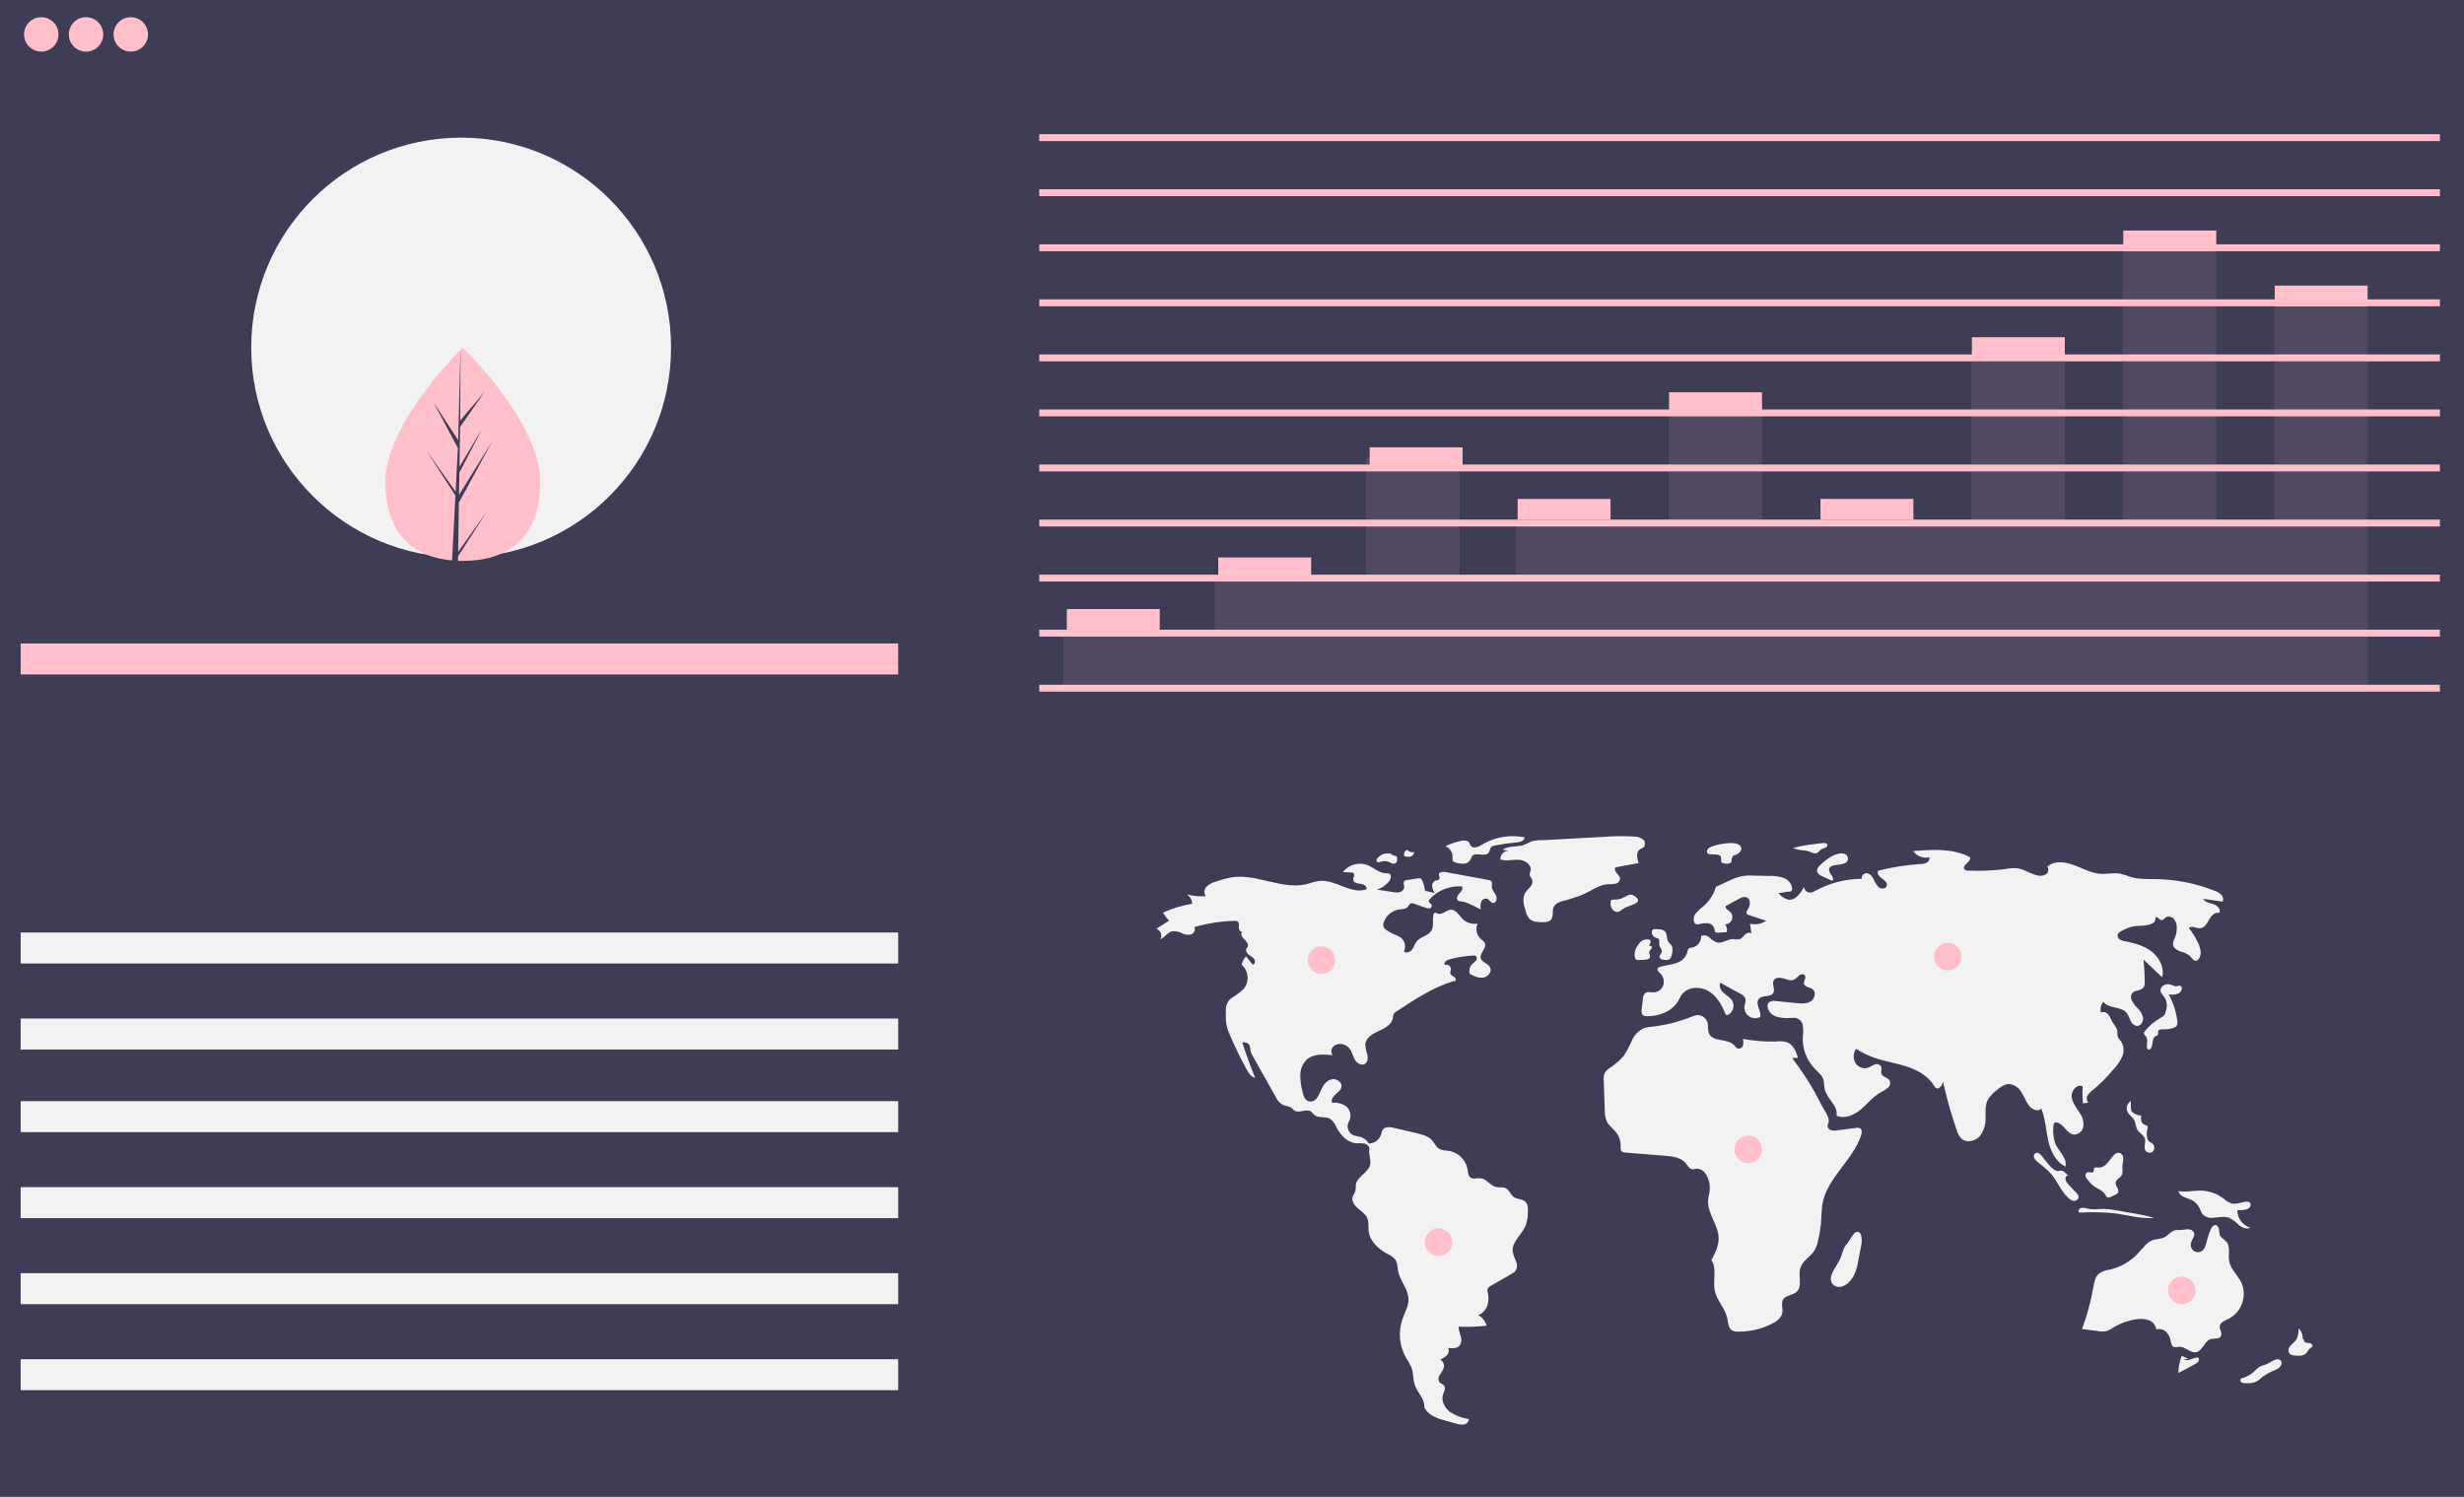 <?xml version="1.0" encoding="UTF-8"?>
<svg width="716px" height="435px" viewBox="0 0 716 435" version="1.1" xmlns="http://www.w3.org/2000/svg" xmlns:xlink="http://www.w3.org/1999/xlink">
    <!-- Generator: Sketch 61 (89581) - https://sketch.com -->
    <title>undraw_google_analytics_a57d</title>
    <desc>Created with Sketch.</desc>
    <g id="05_Services" stroke="none" stroke-width="1" fill="none" fill-rule="evenodd">
        <g id="Artboard" transform="translate(-96, -90)" fill-rule="nonzero">
            <g id="undraw_google_analytics_a57d" transform="translate(96, 90)">
                <rect id="Rectangle" fill="#3F3D56" x="0" y="0" width="716" height="435"></rect>
                <circle id="Oval" fill="#FFBFCB" cx="12" cy="10" r="5"></circle>
                <circle id="Oval" fill="#FFBFCB" cx="25" cy="10" r="5"></circle>
                <circle id="Oval" fill="#FFBFCB" cx="38" cy="10" r="5"></circle>
                <circle id="Oval" fill="#F2F2F2" cx="134" cy="101" r="61"></circle>
                <rect id="Rectangle" fill="#FFBFCB" x="6" y="187" width="255" height="9"></rect>
                <rect id="Rectangle" fill="#F2F2F2" x="6" y="271" width="255" height="9"></rect>
                <rect id="Rectangle" fill="#F2F2F2" x="6" y="296" width="255" height="9"></rect>
                <rect id="Rectangle" fill="#F2F2F2" x="6" y="320" width="255" height="9"></rect>
                <rect id="Rectangle" fill="#F2F2F2" x="6" y="345" width="255" height="9"></rect>
                <rect id="Rectangle" fill="#F2F2F2" x="6" y="370" width="255" height="9"></rect>
                <rect id="Rectangle" fill="#F2F2F2" x="6" y="395" width="255" height="9"></rect>
                <rect id="Rectangle" fill="#FFBFCB" x="302" y="39" width="407" height="2"></rect>
                <rect id="Rectangle" fill="#FFBFCB" x="302" y="55" width="407" height="2"></rect>
                <rect id="Rectangle" fill="#FFBFCB" x="302" y="71" width="407" height="2"></rect>
                <rect id="Rectangle" fill="#FFBFCB" x="302" y="87" width="407" height="2"></rect>
                <rect id="Rectangle" fill="#FFBFCB" x="302" y="103" width="407" height="2"></rect>
                <rect id="Rectangle" fill="#FFBFCB" x="302" y="119" width="407" height="2"></rect>
                <rect id="Rectangle" fill="#FFBFCB" x="302" y="135" width="407" height="2"></rect>
                <rect id="Rectangle" fill="#FFBFCB" x="302" y="151" width="407" height="2"></rect>
                <rect id="Rectangle" fill="#FFBFCB" x="302" y="167" width="407" height="2"></rect>
                <rect id="Rectangle" fill="#FFBFCB" x="302" y="183" width="407" height="2"></rect>
                <rect id="Rectangle" fill="#FFBFCB" x="302" y="199" width="407" height="2"></rect>
                <rect id="Rectangle" fill="#FFBFCB" x="310" y="177" width="27" height="6"></rect>
                <rect id="Rectangle" fill="#FFBFCB" x="354" y="162" width="27" height="6"></rect>
                <rect id="Rectangle" fill="#FFBFCB" x="398" y="130" width="27" height="6"></rect>
                <rect id="Rectangle" fill="#FFBFCB" x="441" y="145" width="27" height="6"></rect>
                <rect id="Rectangle" fill="#FFBFCB" x="485" y="114" width="27" height="6"></rect>
                <rect id="Rectangle" fill="#FFBFCB" x="529" y="145" width="27" height="6"></rect>
                <rect id="Rectangle" fill="#FFBFCB" x="573" y="98" width="27" height="6"></rect>
                <rect id="Rectangle" fill="#FFBFCB" x="617" y="67" width="27" height="6"></rect>
                <rect id="Rectangle" fill="#FFBFCB" x="661" y="83" width="27" height="6"></rect>
                <polygon id="Path" fill="#FFBFCB" opacity="0.1" points="660.815 87.573 660.815 151.874 644.023 151.874 644.023 70 616.838 70 616.838 151.874 600.046 151.874 600.046 101.152 572.861 101.152 572.861 151.874 512.093 151.874 512.093 117.128 484.907 117.128 484.907 151.874 440.531 151.874 440.531 167.451 424.139 167.451 424.139 133.103 396.954 133.103 396.954 167.451 352.977 167.451 352.977 183.426 309 183.426 309 201 352.977 201 468.116 201 484.907 201 512.093 201 660.815 201 688 201 688 183.426 688 87.573"></polygon>
                <path d="M414.071,258.824 C413.95,257.87 413.706,256.935 413.345,256.044 C413.252,255.703 413.019,255.417 412.705,255.256 C412.497,255.202 412.279,255.199 412.07,255.249 L408.811,255.747 C408.538,255.76 408.277,255.861 408.067,256.036 C407.643,256.483 408.061,257.202 408.048,257.818 C407.966,258.525 407.446,259.103 406.751,259.259 C406.07,259.396 405.367,259.388 404.69,259.233 L400.132,258.525 C401.475,258.096 402.669,257.299 403.58,256.224 C404.18,255.513 404.499,254.186 403.632,253.85 C403.374,253.779 403.106,253.758 402.84,253.786 C400.776,253.802 399.151,252.078 397.218,251.352 C394.68,250.46 391.857,251.302 390.222,253.438 L392.649,253.555 C392.878,253.543 393.104,253.603 393.296,253.728 C393.828,254.165 393.166,255.005 393.241,255.689 C393.339,256.579 394.52,256.769 395.41,256.859 C396.3,256.949 397.429,257.672 397.001,258.458 C392.527,259.999 387.975,255.445 383.276,256.005 C382.1,256.231 380.94,256.533 379.803,256.908 C372.711,258.703 365.379,253.914 358.134,254.929 C356.524,255.203 354.941,255.621 353.404,256.176 C352.391,256.421 351.453,256.91 350.673,257.601 C349.892,258.338 349.76,259.533 350.363,260.422 C348.492,260.576 346.609,260.397 344.8,259.893 C345.796,260.447 346.411,261.5 346.402,262.64 C343.481,263.116 340.638,263.984 337.948,265.218 C338.45,266.053 339.036,266.835 339.698,267.55 L336,269.926 C336.61,270.123 337.098,270.587 337.325,271.187 C337.553,271.786 337.495,272.457 337.169,273.009 C338.464,272.433 339.267,270.942 340.652,270.639 C341.581,270.541 342.519,270.723 343.344,271.161 C344.171,271.599 345.121,271.749 346.042,271.587 C346.934,271.325 347.591,270.169 347.025,269.433 C350.834,268.321 354.771,267.706 358.738,267.602 C359.044,267.564 359.354,267.623 359.625,267.771 C360.141,268.129 360.005,268.903 359.977,269.531 C359.95,270.159 360.439,270.984 361,270.701 C360.34,271.274 360.904,272.352 361.538,272.954 C362.171,273.556 362.934,274.387 362.547,275.17 C362.445,275.375 362.274,275.538 362.176,275.744 C361.889,276.353 362.345,277.063 362.884,277.468 C363.474,277.792 364.005,278.214 364.455,278.714 C364.829,279.274 364.659,280.254 363.991,280.333 L362.09,277.919 C361.441,278.592 360.996,279.436 360.806,280.352 C362.835,282.145 363.112,285.21 361.438,287.337 C360.48,288.261 359.421,289.073 358.279,289.756 C357.126,290.459 356.365,291.659 356.221,293.002 C356.226,295.301 356.038,297.437 356.899,299.568 C358.487,303.497 360.321,307.323 362.389,311.023 C362.932,311.994 363.634,313.059 364.734,313.227 C363.344,309.841 362.092,306.403 360.979,302.912 C361.706,302.808 362.441,303.047 362.966,303.56 C363.22,304.104 363.352,304.697 363.352,305.298 C363.491,305.87 363.723,306.415 364.038,306.912 L370.678,318.741 C371.119,319.785 371.908,320.644 372.911,321.171 C373.616,321.303 374.309,321.494 374.981,321.743 C375.466,322.029 375.793,322.538 376.288,322.808 C377.686,323.571 379.631,322.108 380.938,323.019 C381.274,323.326 381.593,323.651 381.894,323.991 C383.101,325.037 385.082,324.337 386.475,325.117 C387.308,325.731 387.947,326.571 388.318,327.537 C389.518,329.819 391.459,332.055 394.031,332.236 C394.839,332.203 395.649,332.231 396.453,332.32 C397.243,332.5 398.02,333.189 397.893,333.989 C397.676,335.36 398.354,336.862 398.172,338.239 C397.84,340.746 394.284,341.848 393.979,344.359 C393.98,344.912 393.949,345.465 393.886,346.015 C393.725,346.674 393.23,347.211 393.054,347.867 C392.721,349.109 393.611,350.345 394.588,351.181 C395.566,352.017 396.732,352.738 397.266,353.907 C397.831,355.144 397.554,356.586 397.737,357.933 C398.138,360.874 400.678,363.054 403.292,364.46 C404.128,364.812 404.87,365.355 405.458,366.046 C406.131,367.016 406.064,368.294 406.289,369.453 C406.839,372.291 409.227,374.629 409.295,377.519 C409.343,379.573 408.202,381.436 407.52,383.374 C406.226,387.132 406.633,391.267 408.635,394.7 C409.199,395.527 409.695,396.399 410.116,397.308 C410.76,398.974 410.551,400.869 411.144,402.554 C411.929,404.782 414.086,406.623 413.88,408.976 C414.859,411.01 417.022,412.009 419.196,412.615 L423.093,413.7 C423.824,413.965 424.606,414.056 425.379,413.967 C426.17,413.853 426.778,413.207 426.844,412.411 C424.902,412.11 423.044,411.41 421.385,410.356 C419.81,409.192 418.731,407.117 419.329,405.251 C419.606,404.386 420.195,403.387 419.635,402.672 C419.314,402.263 418.727,402.156 418.365,401.782 C417.89,401.098 417.904,400.187 418.4,399.518 C418.896,398.876 419.286,398.159 419.557,397.394 C419.726,396.483 419.312,395.563 418.518,395.087 C419.24,394.814 419.897,394.392 420.446,393.849 C420.997,393.281 421.134,392.429 420.789,391.718 C421.974,391.868 423.373,391.942 424.151,391.035 C424.694,390.232 424.818,389.217 424.484,388.307 C424.147,387.414 423.921,386.483 423.811,385.535 C426.544,385.665 429.283,385.572 432.002,385.258 C431.609,383.933 430.715,382.814 429.511,382.138 C430.743,381.93 431.864,380.455 432.253,379.269 C432.584,378.058 432.601,376.783 432.303,375.563 C432.21,375.248 432.198,374.914 432.266,374.593 C432.463,374.169 432.81,373.834 433.24,373.651 L439.351,370.14 C439.716,369.957 440.046,369.713 440.328,369.419 C440.884,368.58 440.967,367.513 440.546,366.599 C440.123,365.706 439.795,364.772 439.567,363.811 C439.189,360.881 442.325,358.778 443.383,356.02 C443.745,354.916 443.94,353.765 443.964,352.604 C444.05,351.362 444.057,349.919 443.103,349.118 C442.189,348.351 440.76,348.522 439.804,347.808 C438.927,347.154 438.624,345.883 437.666,345.354 C436.796,344.874 435.705,345.179 434.737,344.953 C433.033,344.556 431.961,342.592 430.221,342.41 C429.239,342.307 428.128,342.787 427.323,342.215 C426.614,341.712 426.586,340.699 426.451,339.839 C425.966,337.103 423.829,334.959 421.096,334.466 C420.083,334.303 418.982,334.365 418.12,333.808 C417.248,333.245 416.848,332.19 416.163,331.41 C415.06,330.152 413.321,329.706 411.692,329.323 L405.067,327.765 C403.891,327.488 402.375,327.342 401.744,328.372 C401.557,328.764 401.425,329.18 401.351,329.609 C400.865,331.198 399.411,332.293 397.75,332.319 C397.195,331.372 396.295,330.676 395.239,330.376 C394.552,330.26 393.873,330.099 393.207,329.892 C392.502,329.548 391.97,328.929 391.736,328.179 C391.501,327.43 391.586,326.618 391.969,325.933 C392.754,324.535 392.506,322.783 391.362,321.659 C390.15,320.722 388.614,320.307 387.095,320.504 C386.699,319.641 387.361,318.666 388.074,318.039 C388.787,317.411 389.652,316.794 389.808,315.857 C390.052,314.383 388.171,313.264 386.744,313.703 C385.316,314.143 384.405,315.53 383.802,316.897 C383.513,317.705 383.114,318.469 382.617,319.169 C382.1,319.877 381.229,320.233 380.364,320.092 C379.188,319.791 378.734,318.394 378.474,317.209 C378.056,315.633 377.845,314.009 377.847,312.379 C377.857,310.732 378.51,309.153 379.668,307.981 C381.622,306.186 384.62,306.362 387.257,306.648 C386.671,305.871 386.756,304.779 387.455,304.102 C388.17,303.467 389.151,303.225 390.079,303.457 C390.874,303.622 391.59,304.051 392.111,304.673 C392.861,305.587 393.074,306.821 393.641,307.858 C394.207,308.896 395.481,309.78 396.524,309.224 C397.424,308.743 397.567,307.494 397.343,306.498 C396.989,305.54 396.781,304.535 396.724,303.515 C396.879,301.573 398.892,300.404 400.668,299.604 C402.444,298.805 404.478,297.729 404.759,295.801 C404.769,295.424 404.84,295.05 404.97,294.696 C405.167,294.383 405.441,294.125 405.765,293.948 C410.949,290.521 416.219,287.053 422.143,285.181 C422.452,285.083 422.488,285.192 422.802,285.115 C423.242,284.861 422.95,284.158 422.529,283.875 C422.107,283.592 421.544,283.375 421.437,282.878 C421.358,282.513 421.573,282.155 421.629,281.786 C421.658,281.333 421.46,280.895 421.101,280.618 C420.742,280.341 420.269,280.261 419.839,280.404 C419.363,279.773 420.305,279.041 421.066,278.831 C423.353,278.201 425.7,277.818 428.068,277.687 C428.341,277.643 428.621,277.691 428.864,277.822 C429.225,278.171 429.254,278.74 428.929,279.123 C428.604,279.481 428.245,279.806 427.858,280.096 C427.076,280.858 426.783,281.993 427.099,283.039 C428.335,283.668 429.679,284.315 431.048,284.093 C432.417,283.872 433.633,282.333 432.989,281.104 C432.39,279.96 430.59,279.702 430.28,278.448 C429.918,276.979 431.996,275.674 431.528,274.235 C431.323,273.605 430.695,273.235 430.213,272.78 C429.049,271.638 428.706,269.899 429.349,268.401 C427.757,268.681 426.128,268.171 424.98,267.033 C423.935,265.978 423.101,264.314 421.617,264.361 C420.256,264.405 419.083,265.994 417.809,265.509 C417.496,265.39 417.166,265.147 416.862,265.289 C416.661,265.42 416.531,265.636 416.509,265.876 C416.185,267.423 416.742,269.186 415.899,270.523 C414.981,271.978 412.859,272.18 411.747,273.492 C411.143,274.205 410.909,275.164 410.354,275.915 C409.799,276.666 408.621,277.144 407.955,276.489 C408.629,275.103 408.256,273.435 407.056,272.467 C406.438,272.064 405.771,271.74 405.072,271.502 C404.291,271.171 403.548,270.757 402.856,270.266 C402.509,270.057 402.227,269.756 402.042,269.396 C401.895,268.945 401.915,268.456 402.097,268.018 C402.786,266.044 404.511,264.614 406.578,264.304 C407.465,264.183 408.497,264.226 409.084,263.55 C409.394,263.192 409.557,262.652 410.008,262.507 C410.296,262.449 410.596,262.485 410.861,262.612 L414.171,263.777 C414.541,263.944 414.947,264.011 415.351,263.972 C415.766,263.916 416.067,263.55 416.042,263.132 C415.936,262.582 415.09,262.318 415.167,261.763 C415.21,261.584 415.307,261.421 415.444,261.298 C417.863,258.723 421.305,257.363 424.831,257.59 C425.248,258.277 424.588,259.089 424.038,259.675 C423.488,260.261 423.046,261.308 423.711,261.759 C423.984,261.898 424.287,261.966 424.592,261.957 C425.407,262.068 426.199,262.308 426.938,262.669 C428.082,263.167 429.204,263.712 430.304,264.303 C430.145,263.586 430.175,262.839 430.389,262.136 C430.637,261.418 431.391,261.008 432.128,261.189 C432.785,261.444 433.123,262.315 433.823,262.395 C434.758,262.501 435.127,261.12 434.736,260.264 C434.346,259.408 433.573,258.691 433.508,257.753 C433.465,257.119 433.706,256.334 433.2,255.951 C433.02,255.835 432.816,255.764 432.603,255.741 L419.976,253.417 C419.226,253.279 418.142,253.385 418.109,254.147 C418.091,254.572 418.47,254.993 418.302,255.384 C418.123,255.801 417.533,255.763 417.103,255.911 C416.444,256.214 416.063,256.915 416.166,257.633 C416.283,258.331 416.554,258.994 416.957,259.575 C416.136,259.231 414.892,259.168 414.071,258.824 Z" id="Path" fill="#F2F2F2"></path>
                <path d="M404.41,248.193 C402.897,247.69 401.233,248.191 400.245,249.448 C400.014,249.679 399.939,250.024 400.051,250.331 C400.283,250.727 400.872,250.571 401.307,250.429 C401.946,250.2 402.641,250.183 403.29,250.382 C403.699,250.523 404.064,250.772 404.474,250.907 C404.88,251.078 405.348,251.01 405.689,250.729 C405.93,250.401 406.038,249.992 405.988,249.587 C406.028,249.313 405.942,249.036 405.756,248.833 C405.592,248.737 405.407,248.682 405.218,248.673 C404.794,248.594 404.41,248.369 404.133,248.036" id="Path" fill="#F2F2F2"></path>
                <path d="M409.116,247.002 C408.747,246.977 408.395,247.189 408.186,247.559 C407.977,247.93 407.942,248.406 408.093,248.816 C408.65,249.001 409.232,249.047 409.804,248.952 C410.387,248.842 410.859,248.315 411,247.618 C410.326,247.767 409.631,247.605 409.051,247.165" id="Path" fill="#F2F2F2"></path>
                <path d="M424.36,244.411 C422.853,244.735 421.39,245.238 420,245.909 C421.345,246.432 422.195,247.783 422.092,249.238 C422.033,249.51 422.04,249.792 422.112,250.061 C422.272,250.454 422.736,250.601 423.144,250.702 C423.877,250.927 424.642,251.026 425.408,250.994 C426.186,250.953 426.891,250.517 427.282,249.836 C427.393,249.517 427.523,249.206 427.671,248.904 C428.649,247.397 431.554,249.219 432.604,247.763 C432.974,247.25 432.94,246.478 433.422,246.071 C433.671,245.894 433.96,245.782 434.263,245.746 C436.374,245.322 438.507,245.015 440.651,244.826 C441.667,244.737 442.992,244.367 443,243.336 C439.173,242.575 435.205,243.115 431.712,244.872 C430.454,245.509 428.79,246.851 427.578,246.005 C427.124,245.689 427.146,244.837 426.522,244.481 C425.831,244.203 425.067,244.178 424.36,244.411 L424.36,244.411 Z" id="Path" fill="#F2F2F2"></path>
                <path d="M436.631,246.904 L438.419,247.248 C437.753,247.218 437.107,247.477 436.646,247.959 C436.184,248.44 435.952,249.097 436.008,249.763 C437.682,250.323 439.507,249.778 441.27,249.852 C443.033,249.927 445.085,251.188 444.784,252.931 C444.693,253.457 444.389,253.984 444.547,254.494 C444.718,254.827 444.92,255.142 445.151,255.436 C445.442,256.179 445.289,257.022 444.757,257.616 C444.289,258.24 443.66,258.739 443.25,259.402 C442.228,261.052 442.808,263.186 443.417,265.03 C443.593,265.727 443.918,266.377 444.369,266.935 C445.271,267.895 446.74,267.979 448.056,267.998 C449.013,268.012 450.11,267.965 450.716,267.221 C451.507,266.251 450.954,264.737 451.474,263.598 C451.947,262.563 453.151,262.119 454.243,261.805 C456.264,261.309 458.245,260.661 460.17,259.867 C462.517,258.785 464.71,257.1 467.29,256.96 C468.014,256.99 468.739,256.939 469.452,256.808 C470.183,256.656 470.72,256.029 470.759,255.282 C470.714,254.663 470.191,254.208 469.783,253.742 C469.375,253.276 469.054,252.558 469.429,252.065 L476.191,250.799 C475.712,249.491 475.338,247.767 476.44,246.915 C476.837,246.608 477.369,246.485 477.707,246.114 C478.214,245.381 478.046,244.377 477.328,243.851 C476.613,243.371 475.771,243.116 474.91,243.116 C471.939,242.938 468.96,242.965 465.993,243.196 L448.572,244.153 C447.364,244.103 446.155,244.226 444.982,244.518 C444.153,244.984 443.286,245.378 442.391,245.696 C440.474,246.098 438.365,245.826 436.631,246.904 Z" id="Path" fill="#F2F2F2"></path>
                <path d="M468.724,261.437 C468.543,261.405 468.358,261.451 468.208,261.567 C468.108,261.688 468.049,261.844 468.04,262.008 C467.925,262.732 468.061,263.478 468.422,264.095 C468.795,264.712 469.441,265.056 470.109,264.993 C470.908,264.88 471.497,264.124 472.232,263.755 C473.364,263.187 478.172,262.302 474.846,260.309 C473.7,259.623 472.959,260.229 472.056,260.681 C471.028,261.264 469.876,261.525 468.724,261.437 Z" id="Path" fill="#F2F2F2"></path>
                <path d="M497.015,246.196 C496.628,246.363 496.304,246.66 496.093,247.041 C495.892,247.443 496.026,247.94 496.397,248.172 C496.542,248.227 496.695,248.252 496.849,248.247 L498.424,248.297 C499.093,248.318 499.928,248.468 500.108,249.147 C500.242,249.651 499.943,250.299 500.303,250.659 C500.458,250.785 500.644,250.862 500.839,250.879 C501.358,251.019 501.9,251.038 502.426,250.933 C503.572,250.609 502.97,249.873 503.331,249.217 C503.883,248.214 503.787,248.821 504.76,248.246 C505.479,247.821 506.407,247.051 505.807,245.968 C504.765,244.086 498.554,245.388 497.015,246.196 Z" id="Path" fill="#F2F2F2"></path>
                <path d="M528.236,245.172 L527.296,245.293 C525.167,245.509 523.061,245.897 521,246.456 C521.884,246.793 522.812,247.012 523.757,247.108 C524.278,247.132 524.795,247.203 525.302,247.319 C526.204,247.578 527.113,248.247 527.985,247.904 C528.525,247.692 528.702,247.15 529.149,246.862 C529.458,246.664 530.631,246.342 530.762,246.142 C531.821,244.522 529.051,245.068 528.236,245.172 Z" id="Path" fill="#F2F2F2"></path>
                <path d="M532.171,248.894 C530.959,249.613 529.835,250.488 528.823,251.497 C528.345,251.869 528.044,252.445 528,253.072 C528.051,253.896 528.878,254.374 529.594,254.696 L532.494,256 C532.846,255.473 532.524,254.746 532.161,254.229 C531.797,253.711 531.365,253.113 531.525,252.49 C531.709,251.779 532.525,251.537 533.209,251.414 C534.324,251.215 537.331,251.231 536.97,249.323 C536.544,247.075 533.29,248.229 532.171,248.894 Z" id="Path" fill="#F2F2F2"></path>
                <path d="M532.213,370.507 C531.875,371.328 531.942,372.257 532.396,373.022 C533.022,373.812 534.059,374.166 535.046,373.926 C536.011,373.672 536.872,373.126 537.506,372.365 C538.086,371.726 538.564,371.004 538.921,370.222 C539.421,369.004 539.773,367.733 539.97,366.434 L540.911,361.557 C541.122,360.468 541.113,357.127 539.084,358.215 C538.53,358.513 537.246,360.86 536.665,361.526 C535.618,362.726 535.48,363.891 534.929,365.344 C534.238,367.165 532.851,368.683 532.213,370.507 Z" id="Path" fill="#F2F2F2"></path>
                <path d="M635.911,394.861 C635.246,394.618 634.6,394.33 633.979,394 C633.357,395.604 633.026,397.294 633,399 L637.553,396.587 C638.237,396.224 639.014,395.72 638.999,394.983 C639.011,394.797 638.915,394.62 638.747,394.521 C638.646,394.483 638.536,394.471 638.428,394.486 C637.761,394.599 637.113,394.794 636.501,395.066 C635.878,395.338 635.16,395.342 634.535,395.076" id="Path" fill="#F2F2F2"></path>
                <path d="M658.313,396.561 C657.817,396.695 657.332,396.867 656.864,397.075 C655.826,397.597 655.121,398.587 654.188,399.274 C653.259,399.885 652.238,400.347 651.164,400.643 C651.033,400.801 650.977,401.007 651.009,401.208 C651.041,401.41 651.159,401.588 651.333,401.699 C651.695,401.902 652.111,401.995 652.527,401.964 C653.622,402.081 654.73,401.912 655.739,401.475 C656.28,401.128 656.787,400.731 657.251,400.289 C658.416,399.411 659.697,398.695 661.058,398.162 C661.544,397.98 661.993,397.715 662.385,397.378 C663.224,396.561 663.283,395.301 662.073,395.023 C661.096,394.799 659.244,396.264 658.313,396.561 Z" id="Path" fill="#F2F2F2"></path>
                <path d="M669.113,389.17 C669.227,387.987 668.788,386.819 667.923,386 C668.022,387.17 667.776,388.344 667.214,389.376 C666.744,390.064 666.006,390.529 665.491,391.184 C664.894,391.805 664.835,392.764 665.351,393.453 C665.737,393.745 666.208,393.906 666.694,393.913 C667.897,394.053 669.29,394.132 670.134,393.267 C670.595,392.795 670.819,392.096 671.381,391.75 C671.59,391.662 671.777,391.529 671.928,391.36 C672.16,390.994 671.792,390.51 671.377,390.378 C670.962,390.246 670.504,390.308 670.087,390.183 C669.67,390.057 669.287,389.591 669.501,389.213" id="Path" fill="#F2F2F2"></path>
                <path d="M650.426,349.682 C649.843,349.822 649.239,349.857 648.644,349.786 C647.683,349.484 646.806,348.965 646.086,348.27 C644.187,346.847 641.879,346.053 639.493,346.002 C637.322,345.962 635.132,346.541 633,346.137 C633.21,346.896 633.768,347.516 634.509,347.812 C635.217,348.152 635.997,348.323 636.708,348.656 C637.846,349.195 638.749,350.12 639.25,351.261 C639.428,351.806 639.669,352.329 639.97,352.819 C640.803,353.68 642.015,354.08 643.207,353.887 C644.753,353.787 646.367,353.349 647.805,353.916 C648.843,354.48 649.789,355.194 650.611,356.035 C651.529,356.772 652.823,357.319 653.877,356.787 C651.629,356.071 650.115,353.998 650.141,351.671 C651.175,351.764 654.154,351.728 653.994,349.997 C653.858,348.531 651.314,349.524 650.426,349.682 Z" id="Path" fill="#F2F2F2"></path>
                <path d="M636.67,361.247 C636.859,360.21 637.889,359.294 637.568,358.291 C637.256,357.612 636.562,357.194 635.819,357.237 C635.093,357.22 634.38,357.437 633.654,357.458 C633.182,357.432 632.709,357.439 632.237,357.478 C630.797,357.715 629.909,359.231 628.551,359.77 C627.691,359.986 626.819,360.15 625.94,360.262 C623.991,360.777 622.758,362.625 621.396,364.116 C619.195,366.514 616.328,368.193 613.165,368.936 C612.033,369.07 610.945,369.462 609.986,370.081 C608.819,371.038 608.532,372.678 608.273,374.167 C607.556,378.281 606.46,382.32 605,386.23 L609.627,386.823 C610.5,386.998 611.399,386.985 612.266,386.785 C612.882,386.552 613.466,386.24 614.002,385.857 C616.063,384.572 618.369,383.736 620.772,383.403 C621.981,383.176 623.227,383.263 624.392,383.657 C625.57,384.076 626.421,385.117 626.6,386.36 C627.602,386.047 628.694,386.313 629.441,387.053 C630.165,387.795 630.64,388.746 630.797,389.772 C630.919,390.408 631.041,391.169 631.628,391.436 C632.108,391.654 632.657,391.419 633.182,391.377 C634.961,391.234 636.437,393.317 638.186,392.958 C640.061,392.574 640.521,389.754 642.351,389.189 C643.402,388.864 644.875,389.259 645.379,388.278 C645.822,387.413 644.937,386.414 645.029,385.446 C645.141,384.253 646.542,383.747 647.622,383.238 C651.422,381.268 653.037,376.668 651.308,372.74 C650.239,370.541 648.136,368.81 647.747,366.394 C647.448,364.536 648.178,362.368 646.998,360.905 C646.397,360.161 645.381,359.75 645.024,358.862 C644.885,358.277 644.8,357.68 644.768,357.079 C644.647,356.488 644.134,355.871 643.553,356.024 C641.867,356.468 641.33,361.697 640.427,362.967 C639.855,363.817 638.754,364.128 637.824,363.702 C636.894,363.277 636.406,362.239 636.67,361.247 L636.67,361.247 Z" id="Path" fill="#F2F2F2"></path>
                <path d="M606.348,351.176 C605.8,350.973 605.194,350.945 604.626,351.095 C604.085,351.304 603.77,352.038 604.204,352.403 C607.596,352.189 611.003,352.25 614.384,352.585 C618.264,353.076 622.103,354.293 626,353.935 C623.774,353.328 621.511,352.843 619.224,352.482 L615.409,351.808 C614.386,351.61 613.352,351.462 612.311,351.366 C610.135,351.199 608.488,351.731 606.348,351.176 Z" id="Path" fill="#F2F2F2"></path>
                <path d="M609.261,339.282 C608.978,339.258 608.628,339.236 608.482,339.49 C608.342,339.732 608.502,340.052 608.427,340.324 C608.324,340.695 607.858,340.79 607.491,340.74 C607.136,340.626 606.755,340.63 606.402,340.753 C606.064,340.994 605.918,341.44 606.046,341.847 C606.179,342.24 606.394,342.598 606.675,342.894 C607.156,343.526 607.704,344.1 608.308,344.603 C609.478,345.505 611.063,345.939 611.8,347.248 C611.904,347.501 612.064,347.726 612.267,347.903 C612.661,348.068 613.108,348.021 613.463,347.777 L614.798,347.14 C615.038,347.05 615.253,346.897 615.422,346.697 C615.657,346.207 615.603,345.621 615.284,345.186 C614.964,344.762 614.779,344.244 614.755,343.706 C614.853,342.754 616.025,342.39 616.506,341.577 C616.992,340.756 616.676,339.699 616.732,338.737 C616.797,337.611 617.475,336.147 616.385,335.306 C615.458,334.591 614.572,335.251 613.907,336.04 C612.504,337.705 611.84,339.507 609.261,339.282 Z" id="Path" fill="#F2F2F2"></path>
                <path d="M618.246,323.156 C618.694,324.033 619.628,324.556 620.117,325.41 C620.646,326.336 620.586,327.532 621.161,328.429 C621.75,329.349 622.936,329.838 623.267,330.885 C623.628,332.028 622.809,333.417 623.462,334.416 C623.708,334.746 624.078,334.956 624.482,334.994 C624.887,335.032 625.288,334.895 625.589,334.616 C626.161,333.979 626.133,332.992 625.524,332.391 C625.138,332.031 624.583,331.875 624.26,331.454 C624.092,331.211 623.98,330.933 623.933,330.639 C623.757,329.793 623.785,328.915 624.015,328.083 C624.101,327.871 624.123,327.638 624.078,327.414 C623.933,326.982 623.361,326.952 622.96,326.751 C622.048,326.297 622.07,324.982 622.23,323.958 C622.124,324.64 619.748,323.48 619.499,323.094 C619.005,322.327 619.274,320.848 619.176,320 C618.101,320.637 617.694,322.018 618.246,323.156 L618.246,323.156 Z" id="Path" fill="#F2F2F2"></path>
                <path d="M593.24,335.832 C592.788,335.319 592.106,334.781 591.499,335.091 C591.05,335.389 590.878,335.97 591.09,336.469 C591.311,336.947 591.652,337.359 592.078,337.662 C593.395,338.651 594.641,339.734 595.807,340.903 C597.781,343.102 598.827,346.07 600.973,348.096 C601.405,348.566 601.976,348.879 602.6,348.988 C603.246,349.076 603.852,348.652 604,348.009 C603.986,347.478 603.75,346.979 603.351,346.635 C602.517,345.715 601.604,344.869 600.816,343.908 C600.453,343.539 600.224,343.055 600.169,342.536 C600.165,342.019 600.63,341.477 601.124,341.606 C600.523,341.45 600.077,340.434 599.194,340.243 C598.457,340.084 598.278,340.546 597.4,340.165 C595.726,339.437 594.413,337.163 593.24,335.832 Z" id="Path" fill="#F2F2F2"></path>
                <path d="M632.034,286.602 C631.544,286.456 631.063,286.284 630.593,286.086 C629.326,285.705 627.651,286.638 627.82,287.952 C627.932,288.825 628.743,289.414 629.191,290.171 C629.743,291.37 629.793,292.741 629.329,293.977 C629.243,294.367 629.08,294.735 628.849,295.06 C628.527,295.403 628.142,295.681 627.715,295.878 C626.005,296.839 624.496,298.123 623.274,299.659 C623.141,299.801 623.048,299.976 623.006,300.166 C622.945,300.61 623.39,300.933 623.642,301.303 C624.201,302.125 623.797,303.231 623.852,304.224 C623.835,304.51 623.966,304.784 624.199,304.949 C624.536,305.121 624.935,304.829 625.118,304.498 C625.724,303.398 625.267,301.632 626.404,301.101 C626.619,301.001 626.88,300.958 627.023,300.769 C627.251,300.469 627.031,300.024 627.147,299.665 C627.32,299.126 628.055,299.102 628.62,299.126 C629.592,299.167 630.564,299.037 631.492,298.743 C631.856,298.656 632.186,298.464 632.442,298.191 C632.728,297.721 632.815,297.156 632.684,296.621 C632.344,293.927 631.493,291.324 630.176,288.951 C631.162,289.187 632.199,289.088 633.122,288.668 C633.605,288.376 634.184,287.502 633.944,286.908 C633.566,285.968 632.882,286.759 632.034,286.602 Z" id="Path" fill="#F2F2F2"></path>
                <path d="M506.459,301.905 C506.63,302.525 506.639,303.179 506.486,303.805 C506.305,304.444 505.669,304.844 505.013,304.732 C504.535,304.588 504.26,304.11 503.921,303.745 C502.036,301.716 497.784,302.89 496.62,300.38 C496.145,299.356 496.468,298.128 496.144,297.047 C495.723,295.761 494.484,294.922 493.131,295.006 C492.531,295.092 491.947,295.266 491.397,295.522 C487.716,296.992 483.852,297.956 479.911,298.387 C479.162,298.433 478.421,298.567 477.703,298.788 C476.124,299.513 474.872,300.799 474.192,302.396 C473.526,303.979 472.715,305.498 471.769,306.932 C470.562,308.279 469.179,309.457 467.657,310.436 C467.099,310.795 466.634,311.281 466.301,311.854 C466.04,312.524 465.947,313.247 466.029,313.961 L466.325,322.647 C466.284,323.768 466.484,324.884 466.912,325.921 C467.538,327.17 468.775,327.988 469.633,329.091 C470.509,330.224 470.965,331.625 470.925,333.055 C470.907,333.63 470.849,334.31 471.298,334.671 C471.571,334.848 471.891,334.939 472.217,334.935 L483.999,335.896 C486.071,336.065 488.368,336.343 489.721,337.918 C490.36,338.661 490.873,339.73 491.851,339.81 C492.271,339.786 492.688,339.729 493.098,339.639 C494.18,339.681 495.16,340.29 495.674,341.24 C496.563,342.585 496.966,344.192 496.818,345.796 C496.722,346.803 496.409,347.782 496.341,348.791 C496.084,352.631 499.349,355.968 499.412,359.816 C499.449,362.08 498.372,364.195 497.321,366.201 C499.017,368.763 497.628,372.174 498.303,375.168 C498.944,378.009 501.319,380.233 501.911,383.085 C502.182,384.39 502.197,385.997 503.352,386.669 C503.858,386.915 504.42,387.027 504.982,386.994 C508.375,387.035 511.729,386.273 514.77,384.772 C516.197,384.066 517.676,383.012 517.925,381.442 C518.126,380.177 517.483,378.761 518.138,377.658 C518.91,376.359 520.887,376.462 522.023,375.463 C523.865,373.843 522.429,370.752 523.175,368.418 C523.846,366.32 526.156,365.205 527.301,363.322 C527.752,362.512 528.075,361.638 528.26,360.73 C528.785,358.561 529.111,356.349 529.236,354.12 C529.266,352.767 529.366,351.415 529.535,350.072 C530.77,342.423 538.352,337.301 540.814,329.953 C541.049,329.251 541.16,328.317 540.534,327.92 C540.162,327.743 539.741,327.699 539.341,327.795 L533.91,328.478 C533.242,328.624 532.548,328.584 531.901,328.363 C531.242,328.106 530.914,327.367 531.166,326.708 C532.089,325.042 530.191,322.936 529.348,321.228 C527.078,316.63 524.374,312.257 521.274,308.169 C521.075,307.959 520.951,307.69 520.92,307.403 L522.461,307.454 C521.941,305.592 521.082,303.554 519.268,302.873 C518.211,302.587 517.107,302.522 516.023,302.682 C512.817,302.746 509.613,302.486 506.459,301.905 Z" id="Path" fill="#F2F2F2"></path>
                <path d="M516.787,259.527 C517.505,260.478 518.529,261.156 519.687,261.448 C521.765,261.713 523.259,259.573 524.21,257.715 C524.283,258.7 525.131,259.448 526.122,259.402 C526.634,259.317 527.124,259.126 527.559,258.843 C531.676,256.602 536.287,255.415 540.978,255.388 C540.884,254.655 541.362,253.97 542.084,253.802 C543.038,253.613 543.897,254.434 544.357,255.288 C544.699,256.195 545.199,257.035 545.835,257.768 C546.566,258.406 547.982,258.379 548.27,257.454 C548.547,256.566 547.619,255.809 546.847,255.286 C546.076,254.762 545.263,253.794 545.782,253.021 C549.699,252.038 553.694,251.398 557.723,251.108 C558.41,251.131 559.094,251.014 559.733,250.763 C560.383,250.489 560.768,249.814 560.671,249.118 C558.871,249.539 556.994,248.834 555.921,247.333 C561.518,246.873 567.47,246.481 572.43,249.104 C573.025,250.376 569.992,251.435 570.803,252.583 C571.125,252.904 571.578,253.058 572.03,253 C575.475,253.161 578.928,253.03 582.351,252.608 C583.582,252.337 584.845,252.235 586.104,252.305 C588.186,252.561 589.967,253.944 592.016,254.396 C592.846,254.638 593.739,254.532 594.488,254.102 C594.846,253.872 595.094,253.505 595.175,253.088 C595.256,252.671 595.163,252.239 594.917,251.892 C596.846,250.009 600.047,250.476 602.592,251.377 C605.137,252.278 607.548,253.732 610.241,253.933 C612.172,254.077 614.131,253.56 616.039,253.888 C617.219,254.185 618.383,254.54 619.527,254.953 C621.744,255.57 624.089,255.44 626.39,255.47 C632.263,255.548 638.072,256.698 643.529,258.861 C644.239,259.091 644.889,259.474 645.434,259.982 C645.981,260.512 646.15,261.321 645.86,262.024 L640.221,261.203 C640.752,262.245 642.126,262.422 643.243,262.782 C644.359,263.141 645.516,264.368 644.845,265.327 C643.636,264.943 642.54,266.148 641.929,267.256 C641.318,268.364 640.574,269.69 639.306,269.758 C638.171,269.818 636.799,268.856 636.059,269.715 C637.081,270.999 637.956,272.393 638.668,273.87 C639.399,275.386 639.92,277.297 638.932,278.661 C638.776,278.905 638.541,279.087 638.265,279.176 C637.458,279.38 636.934,278.397 636.356,277.801 C635.528,277.155 634.564,276.705 633.537,276.486 C632.549,276.133 631.509,275.441 631.432,274.399 C631.467,273.749 631.655,273.115 631.981,272.55 C632.406,271.54 632.592,270.447 632.524,269.354 C632.519,268.464 632.185,267.607 631.587,266.946 C630.952,266.29 629.934,266.186 629.178,266.7 C628.861,266.962 628.606,267.382 628.194,267.398 C627.465,267.426 626.906,266.16 626.32,266.592 C626.388,267.052 626.293,267.522 626.049,267.919 C624.3,269.434 621.612,268.793 619.357,269.328 C618.284,269.634 617.258,270.081 616.304,270.656 C615.947,270.808 615.643,271.062 615.431,271.386 C615.205,271.977 615.424,272.645 615.956,272.991 C616.482,273.312 617.074,273.513 617.687,273.579 C620.437,274.098 623.226,274.901 625.397,276.659 C627.568,278.418 628.991,281.325 628.304,284.027 L622.882,278.867 C623.088,281.034 623.205,283.206 623.233,285.384 C623.268,285.81 623.209,286.238 623.061,286.638 C622.674,287.488 621.627,287.774 620.709,287.962 C620.192,288.06 619.742,288.372 619.472,288.822 C619.202,289.271 619.137,289.813 619.294,290.313 C619.718,291.341 620.361,292.264 621.178,293.02 C621.998,293.78 622.55,294.783 622.753,295.88 C622.851,296.984 622.015,298.227 620.906,298.15 C620.063,297.984 619.37,297.389 619.082,296.583 C618.809,295.789 618.435,295.032 617.971,294.331 C616.34,292.377 612.675,293.214 611.214,291.131 C610.457,291.987 610.198,293.172 610.531,294.263 C611.287,293.929 612.176,294.174 612.652,294.849 C613.094,295.515 613.48,296.217 613.805,296.947 C614.346,297.88 615.208,298.708 615.283,299.783 C615.263,300.189 615.27,300.597 615.304,301.003 C615.544,301.624 615.909,302.19 616.375,302.667 C617.196,304.013 617.298,305.676 616.648,307.112 C615.993,308.519 615.103,309.806 614.016,310.916 C612.28,312.996 610.363,314.919 608.287,316.663 C607.644,317.097 607.092,317.65 606.661,318.293 C606.233,318.964 606.308,319.837 606.843,320.426 C606.429,320.446 605.687,320.649 605.273,320.67 C605.127,319.016 605.096,317.354 605.178,315.696 C603.544,314.914 601.785,317.007 601.996,318.799 C602.207,320.592 603.509,322.031 604.436,323.582 C605.189,324.683 605.527,326.014 605.391,327.339 C605.204,328.693 604.051,329.707 602.679,329.725 C600.579,329.542 599.7,326.539 597.62,326.196 C597.437,326.153 597.244,326.172 597.073,326.25 C596.764,326.419 596.711,326.83 596.693,327.18 C596.48,328.895 596.656,330.635 597.208,332.272 C598.194,334.591 600.741,336.539 600.207,339 C597.329,337.668 595.833,334.453 595.153,331.366 C594.474,328.279 594.361,325.037 593.143,322.119 C592.218,323.299 590.274,322.323 589.429,321.085 C588.628,319.911 588.135,318.553 587.358,317.363 C586.658,316.1 585.401,315.24 583.966,315.042 C582.474,314.974 581.179,315.994 580.041,316.958 C579.051,317.689 578.219,318.611 577.596,319.67 C576.8,321.264 577.008,323.144 576.969,324.924 C577.052,326.867 576.424,328.773 575.201,330.289 C573.884,331.698 571.453,332.189 570,330.919 C569.297,330.19 568.797,329.293 568.547,328.314 C566.97,323.731 565.657,319.062 564.613,314.33 C564.369,315.41 563.417,316.802 562.507,316.166 C562.303,315.995 562.138,315.783 562.022,315.543 C560.325,312.679 557.182,310.961 554.007,309.931 C550.832,308.901 547.491,308.42 544.351,307.288 C542.592,306.653 540.911,305.819 539.342,304.803 C538.528,305.995 538.435,307.536 539.101,308.816 C539.823,310.082 541.312,310.702 542.723,310.326 C543.421,310.104 544.009,309.622 544.701,309.384 C545.389,309.071 546.203,309.301 546.624,309.927 C546.914,310.562 546.476,311.33 546.693,311.994 C547.024,313.004 548.554,313.082 549.089,314.002 C549.415,314.748 549.213,315.618 548.591,316.146 C547.975,316.646 547.296,317.063 546.57,317.385 C544.319,318.632 542.718,320.76 540.751,322.416 C538.783,324.072 536.007,325.281 533.662,324.219 C534.221,321.4 530.85,319.331 530.229,316.525 C530.025,315.601 530.131,314.62 529.84,313.72 C529.418,312.417 528.257,311.521 527.304,310.534 C524.971,308.087 523.729,304.806 523.86,301.435 C524.018,300.284 524.018,299.117 523.86,297.966 C523.667,296.785 522.689,295.888 521.491,295.793 C518.831,295.91 515.481,296.107 514.085,293.849 C513.587,293.043 513.371,291.863 514.091,291.246 C514.662,290.884 515.355,290.765 516.015,290.916 L522.008,291.503 C523.409,291.641 524.924,291.754 526.127,291.024 C527.33,290.295 527.851,288.358 526.737,287.499 C525.923,286.872 524.466,286.906 524.229,285.909 C524.032,285.078 524.955,284.135 524.457,283.441 C524.099,282.944 523.295,283.082 522.808,283.455 C522.382,283.895 521.919,284.297 521.423,284.656 C520.467,285.152 519.324,284.68 518.295,284.359 C517.267,284.039 515.887,284.012 515.388,284.963 C514.83,286.027 515.883,287.422 515.33,288.488 C514.597,289.898 512.118,289.096 511.089,290.308 C509.909,291.7 511.892,293.775 511.494,295.553 C510.461,296.063 509.234,295.994 508.265,295.372 C507.31,294.725 506.789,293.608 506.909,292.463 C507.008,291.664 507.426,290.847 507.146,290.092 C506.842,289.509 506.34,289.052 505.73,288.802 L499.907,285.597 C499.367,286.596 500.05,287.834 500.905,288.584 C501.76,289.334 502.83,289.899 503.392,290.887 C504.129,292.307 503.629,294.053 502.25,294.871 C502.082,294.987 501.871,295.024 501.673,294.972 C501.485,294.862 501.35,294.681 501.298,294.47 C500.271,291.852 498.728,289.27 496.262,287.902 C493.796,286.534 490.252,286.815 488.635,289.12 C488.251,289.667 487.993,290.291 487.658,290.87 C485.88,293.944 482.069,295.4 478.508,295.305 C478.159,295.324 477.813,295.243 477.509,295.071 C476.934,294.675 476.96,293.835 477.048,293.144 L477.422,290.212 C477.423,289.612 477.657,289.037 478.074,288.604 C478.733,288.086 479.685,288.413 480.525,288.401 C481.829,288.34 482.956,287.474 483.345,286.234 C483.691,284.987 483.316,283.652 482.37,282.766 C481.985,282.406 481.468,281.953 481.672,281.468 C481.836,281.196 482.113,281.01 482.427,280.961 C483.936,280.524 485.531,280.41 487.015,279.895 C488.559,279.477 489.789,278.315 490.289,276.801 C490.397,276.334 490.446,275.768 490.868,275.536 C491.079,275.447 491.306,275.401 491.536,275.4 C493.204,275.164 494.414,273.698 494.326,272.023 C495.129,271.642 496.085,271.8 496.721,272.419 C497.332,273.034 498.056,273.526 498.854,273.867 C500.414,274.29 501.922,272.915 503.538,272.908 C504.208,273.024 504.892,273.027 505.562,272.915 C506.21,272.683 506.597,272.04 507.095,271.565 C507.593,271.09 508.466,270.8 508.926,271.312 L508.534,268.425 C510.129,268.826 511.82,268.522 513.172,267.59 L508.114,265.888 C507.938,265.844 507.776,265.758 507.641,265.636 C507.274,265.242 507.639,264.628 507.938,264.179 C508.653,263.107 508.773,261.341 507.597,260.807 C506.794,260.442 505.872,260.88 505.102,261.308 L501.41,263.358 C501.293,264.056 502.151,264.452 502.683,264.923 C503.341,265.506 503.572,266.432 503.264,267.254 C502.956,268.076 502.173,268.625 501.292,268.636 C501.784,269.273 501.959,270.099 501.766,270.881 L499.283,271.058 C499.004,271.114 498.714,271.058 498.477,270.902 C498.211,270.667 498.247,270.255 498.186,269.907 C497.958,269.061 497.239,268.436 496.366,268.325 C495.511,268.232 494.647,268.312 493.823,268.559 C493.468,268.686 493.079,268.677 492.73,268.534 C492.53,268.404 492.378,268.213 492.298,267.99 C492.002,267.06 492.217,266.043 492.862,265.309 C493.504,264.596 494.213,263.946 494.98,263.369 C496.71,261.857 497.981,259.894 498.649,257.701 C500.017,257.13 501.432,256.355 502.8,255.784 C504.908,254.721 507.271,254.265 509.626,254.467 L514.256,254.555 C515.629,254.497 517.001,254.694 518.303,255.135 C519.623,255.604 520.574,256.762 520.772,258.144 C520.825,258.458 520.713,258.777 520.475,258.989 C520.296,259.086 520.093,259.132 519.889,259.12 C518.611,259.165 518.066,259.482 516.787,259.527 Z" id="Path" fill="#F2F2F2"></path>
                <path d="M479.173,274.657 C479.576,274.28 479.732,273.711 479.577,273.184 C478.596,272.809 477.486,273.017 476.711,273.72 C476.411,274.02 476.153,274.358 475.943,274.725 C475.156,275.734 474.841,277.027 475.076,278.28 C475.139,278.545 475.308,278.773 475.543,278.913 C475.715,278.981 475.902,279.01 476.087,278.997 C476.819,278.996 477.55,278.951 478.277,278.863 C478.723,278.809 479.241,278.685 479.414,278.274 C479.641,277.733 479.092,277.122 479.252,276.558 C479.357,276.307 479.517,276.08 479.719,275.896 C479.923,275.707 480.025,275.435 479.995,275.161 C479.93,274.896 479.521,274.746 479.374,274.976" id="Path" fill="#F2F2F2"></path>
                <path d="M482.747,270.14 C482.098,270.005 481.429,269.968 480.767,270.028 C480.62,270.024 480.475,270.054 480.345,270.114 C480.219,270.198 480.127,270.318 480.085,270.454 C479.795,271.295 480.269,272.196 481.174,272.524 C481.412,272.573 481.64,272.656 481.849,272.769 C482.409,273.161 482.052,273.963 482.158,274.595 C482.277,275.306 483.039,275.902 482.899,276.61 C482.789,277.167 482.13,277.608 482.236,278.166 C482.347,278.751 483.169,278.926 483.823,278.973 C484.203,279.033 484.593,278.993 484.948,278.857 C485.303,278.637 485.556,278.307 485.657,277.929 C485.925,277.209 486.038,276.449 485.989,275.69 C485.986,275.345 485.89,275.006 485.709,274.702 C485.512,274.461 485.294,274.235 485.056,274.026 C483.802,272.709 485.122,270.744 482.747,270.14 Z" id="Path" fill="#F2F2F2"></path>
                <circle id="Oval" fill="#FFBFCB" cx="384" cy="279" r="4"></circle>
                <circle id="Oval" fill="#FFBFCB" cx="418" cy="361" r="4"></circle>
                <circle id="Oval" fill="#FFBFCB" cx="566" cy="278" r="4"></circle>
                <circle id="Oval" fill="#FFBFCB" cx="634" cy="375" r="4"></circle>
                <circle id="Oval" fill="#FFBFCB" cx="508" cy="334" r="4"></circle>
                <path d="M157,139.89 C157.008,157.012 146.937,162.994 134.511,163 C134.222,163 133.935,162.997 133.649,162.991 C133.073,162.978 132.504,162.952 131.94,162.912 C120.725,162.115 112.008,155.835 112,139.912 C111.992,123.433 132.826,102.628 134.389,101.089 L134.392,101.088 C134.451,101.029 134.481,101 134.481,101 C134.481,101 156.992,122.77 157,139.89 Z" id="Path" fill="#FFBFCB"></path>
                <path d="M133.124,160.39 L141.407,148.767 L133.104,161.666 L133.082,163 C132.502,162.988 131.928,162.961 131.36,162.921 L132.245,145.79 L132.238,145.657 L132.253,145.632 L132.337,144.013 L124,131.091 L132.362,142.8 L132.383,143.144 L133.051,130.2 L125.913,116.846 L133.137,127.925 L133.827,101.089 L133.83,101 L133.83,101.088 L133.723,122.251 L140.817,113.858 L133.693,124.073 L133.511,135.663 L140.137,124.538 L133.486,137.367 L133.384,143.812 L143,128.325 L133.348,146.06 L133.124,160.39 Z" id="Path" fill="#3F3D56"></path>
            </g>
        </g>
    </g>
</svg>